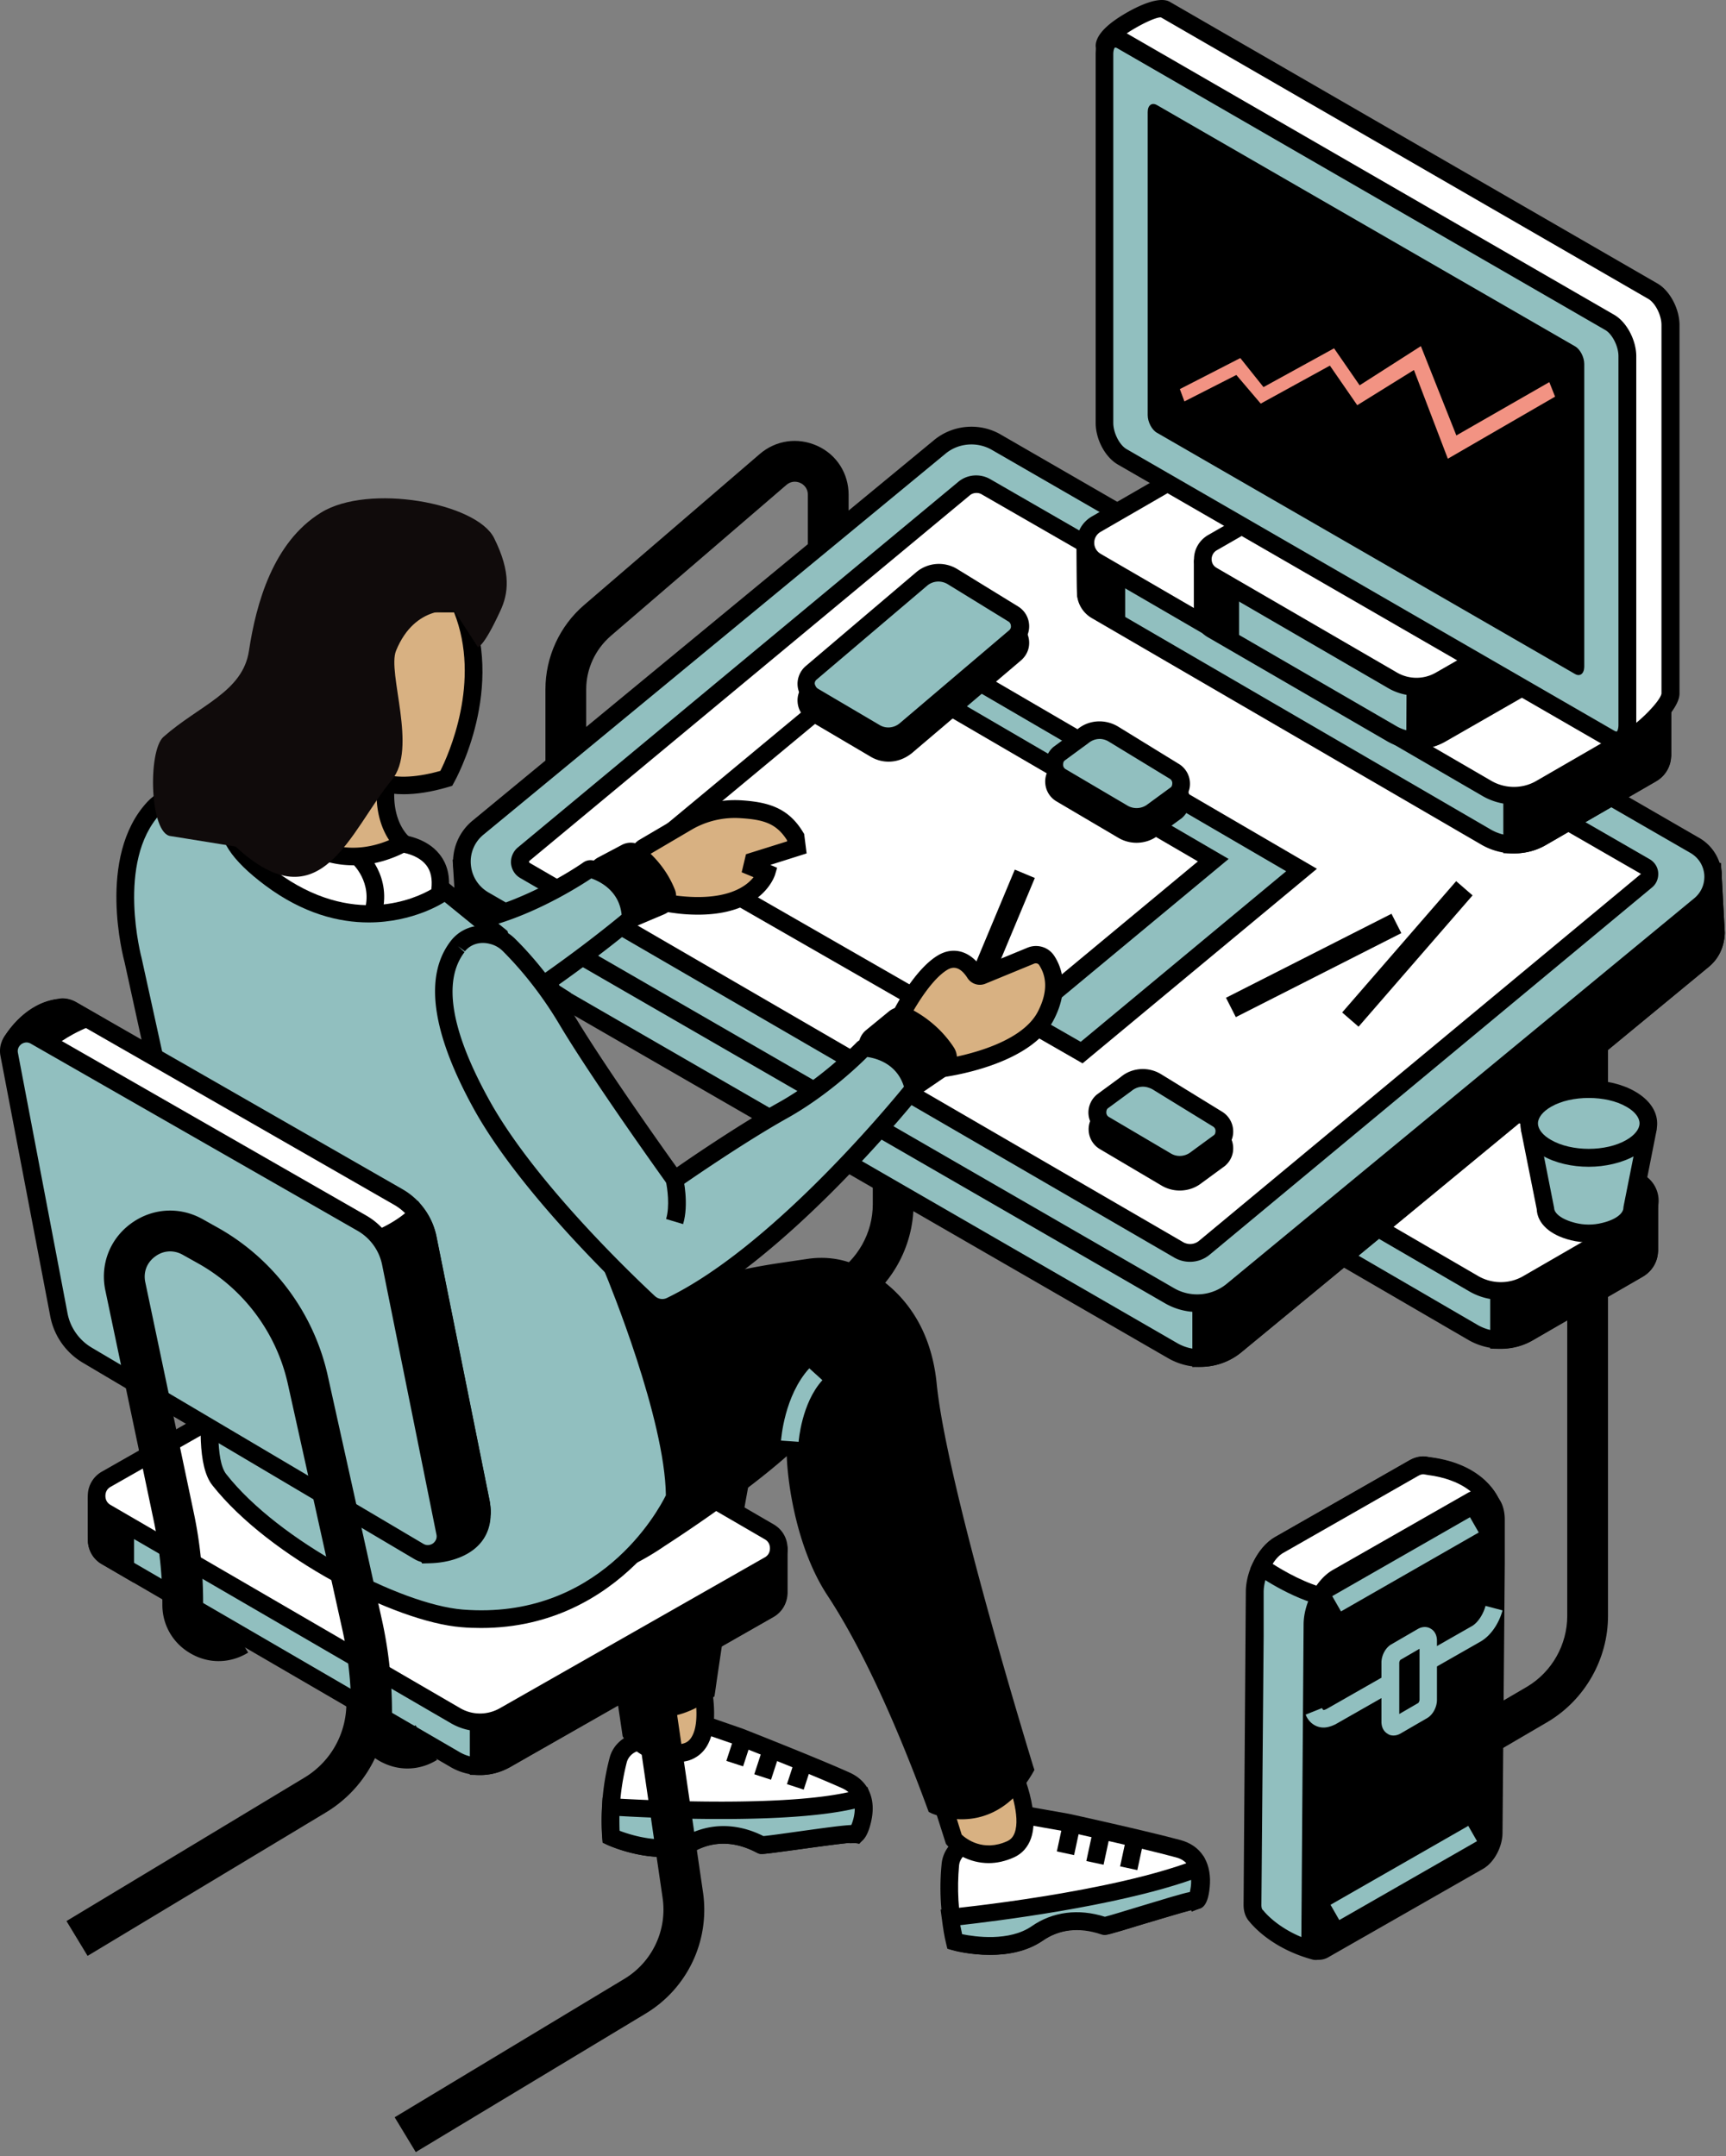 <svg width="414" height="517" fill="none" xmlns="http://www.w3.org/2000/svg"><rect width="100%" height="100%" fill="#808080" stroke="none"/><path d="M140.606 204.501h-9.778v-39.192c0-7.759 3.39-15.175 9.286-20.234l42.11-36.195c3.882-3.34 9.14-4.076 13.808-1.965 4.668 2.112 7.518 6.63 7.518 11.738v31.186h-9.779v-31.186c0-1.817-1.277-2.603-1.818-2.848-.54-.246-1.965-.688-3.341.491l-42.11 36.195c-3.734 3.242-5.896 7.907-5.896 12.818v39.192zM310.225 448.587l-4.914-8.447 61.028-35.705c5.896-3.536 9.581-10.018 9.581-16.943V231.611h9.779v155.881c0 10.313-5.504 20.037-14.348 25.342l-61.126 35.753z" fill="#000"/><path d="M129.501 358.172l-4.914-8.447 75.179-44.004c5.897-3.537 9.582-10.019 9.582-16.944V132.896h9.778v155.881c0 10.313-5.503 20.038-14.348 25.342l-75.277 44.053z" fill="#000"/><path d="M395.673 299.925v-11.836c0-.196-.147-.343-.344-.393l-29.531-8.201c-.049 0-.049-.049-.098-.049l-72.575-42.188a.369.369 0 0 0-.442 0l-25.354 14.636c-.098.049-.246.098-.344.049l-9.189-2.554c-.294-.098-.54.098-.54.393 0 2.357.049 11.099.049 11.345v.098a5.091 5.091 0 0 0 2.506 3.929l93.507 54.367a13.185 13.185 0 0 0 13.316 0l26.435-15.274a5.104 5.104 0 0 0 2.555-4.273l.049-.049z" fill="#91BFBF"/><path d="M360 323.401c-2.702 0-5.356-.688-7.763-2.063l-93.507-54.367c-2.015-1.178-3.292-3.192-3.538-5.5-.049-.295-.049-.442-.098-10.658v-.982c0-.835.344-1.571 1.032-2.063.638-.491 1.474-.638 2.26-.442l8.5 2.358 24.765-14.292a2.627 2.627 0 0 1 2.555 0l72.378 42.089 29.286 8.153c1.13.294 1.867 1.277 1.867 2.455V299.974l-.049.295c-.099 2.308-1.425 4.567-3.587 5.795l-26.436 15.274c-2.309 1.375-5.012 2.063-7.665 2.063zm-100.631-71.36c0 3.34.049 8.546.049 9.037a2.92 2.92 0 0 0 1.474 2.259l93.507 54.367a11.146 11.146 0 0 0 11.203 0l26.435-15.274c.884-.54 1.425-1.424 1.474-2.505h2.113-2.113v-10.51l-28.892-8.201-71.69-41.647-24.519 14.193c-.59.344-1.327.442-1.966.246l-7.075-1.965z" fill="#000"/><path d="M395.329 287.697l-29.531-8.202c-.049 0-.049 0-.098-.049l-6.093-3.536v45.428c2.407.049 4.864-.491 7.026-1.768l26.436-15.274a5.104 5.104 0 0 0 2.555-4.272v-.099-11.836c.049-.196-.099-.343-.295-.392z" fill="#000"/><path d="M360 323.45h-.491l-2.064-.049v-51.175l9.09 5.304 29.285 8.153c1.081.294 1.868 1.326 1.868 2.455V300.023c-.099 2.652-1.475 4.862-3.637 6.139l-26.435 15.274c-2.211 1.277-4.864 2.014-7.616 2.014zm1.72-43.906v39.486a10.815 10.815 0 0 0 3.881-1.375l26.436-15.274c.884-.54 1.425-1.424 1.474-2.505V289.317l-28.892-8.054-2.899-1.719z" fill="#000"/><path d="M353.514 307.832l-93.703-54.465c-3.44-1.964-3.44-6.924 0-8.889l26.681-15.421a12.834 12.834 0 0 1 12.874 0l93.752 54.514c3.44 1.965 3.44 6.925 0 8.889l-26.681 15.421c-3.98 2.309-8.894 2.26-12.923-.049z" fill="#fff"/><path d="M360 311.712c-2.604 0-5.208-.687-7.518-2.013l-93.752-54.515c-2.26-1.326-3.636-3.683-3.636-6.286 0-2.603 1.376-4.96 3.636-6.286l26.681-15.421c4.619-2.652 10.368-2.652 15.036 0l93.752 54.465c2.26 1.326 3.636 3.683 3.636 6.286 0 2.603-1.376 4.96-3.636 6.286l-26.681 15.422c-2.359 1.375-4.914 2.062-7.518 2.062zm-5.405-5.697c3.341 1.916 7.469 1.916 10.761 0l26.681-15.421a3.011 3.011 0 0 0 1.523-2.603c0-1.08-.54-2.063-1.523-2.603l-93.752-54.465c-3.292-1.915-7.42-1.915-10.761 0l-26.681 15.421a3.014 3.014 0 0 0-1.523 2.603c0 1.081.54 2.063 1.523 2.603l93.752 54.465z" fill="#000"/><path d="M410.709 209.019l-15.478-.049-162.691-93.853-113.063 93.165h-8.697l.737 12.131h.049c.197 3.389 1.966 6.679 5.258 8.594l164.509 94.934c4.766 2.75 10.761 2.259 14.986-1.228l112.13-92.429c2.063-1.719 3.046-4.076 3.095-6.482l-.786-14.685c.049-.049 0-.098-.049-.098z" fill="#91BFBF"/><path d="M287.917 327.772c-2.653 0-5.258-.688-7.616-2.014l-164.558-94.933a12.453 12.453 0 0 1-6.142-9.037l-.049-.049-.099-1.228-.884-14.39 10.171.05 113.604-93.657 163.476 94.344 16.953.098.147 2.063.786 14.635c-.098 3.389-1.474 6.238-3.882 8.202l-112.129 92.429c-2.801 2.308-6.289 3.487-9.778 3.487zM113.581 219.038l.098 1.228c.147 2.897 1.671 5.402 4.177 6.875l164.508 94.934c3.98 2.308 9.042 1.866 12.579-1.032l112.13-92.428c1.474-1.179 2.309-2.947 2.358-4.912l-.688-12.572-14.151-.049-.491-.295-161.364-93.116-112.523 92.723h-7.174l.541 8.644z" fill="#000"/><path d="M296.319 322.713l112.129-92.429c2.064-1.719 3.047-4.076 3.096-6.482l-.786-14.685a.105.105 0 0 0-.098-.098l-15.478-.049-8.108-4.666-82.893 55.448-16.068 33.003v32.905c2.948-.049 5.848-.983 8.206-2.947z" fill="#000"/><path d="M286 327.821v-35.557l16.559-33.986 84.515-56.429 8.746 5.058 16.953.05.147 2.111.786 14.636c-.098 3.388-1.474 6.237-3.882 8.201l-112.129 92.429c-2.653 2.161-6.044 3.389-9.532 3.438l-2.163.049zm4.226-34.575v30.106a10.724 10.724 0 0 0 4.766-2.259l112.13-92.429c1.474-1.179 2.309-2.947 2.358-4.911l-.688-12.573-14.151-.049-7.419-4.273-81.37 54.318-15.626 32.07zM121.295 206.858l-1.474 1.228h-8.697l.737 12.131h.049c.197 3.389 1.966 6.679 5.258 8.594l.295-.54 18.278 11.689-14.446-33.102z" fill="#000"/><path d="M134.562 241.679l-16.411-10.461-.246.491-1.867-1.081a12.451 12.451 0 0 1-6.142-9.036l-.05-.049-.098-1.228-.884-14.39 10.171.049.884-.736 2.703 3.241-2.064 1.719h-7.174l.639 9.871c.098 2.161.983 4.126 2.457 5.55l.246-.393 20.195 12.867-2.359 3.586z" fill="#000"/><path d="M280.595 310.73l-164.508-94.934c-6.388-3.683-7.125-12.621-1.425-17.287l110.753-91.299c3.833-3.192 9.287-3.634 13.611-1.13l167.506 96.653c5.307 3.045 5.897 10.411 1.179 14.291l-112.129 92.429c-4.226 3.536-10.22 4.027-14.987 1.277z" fill="#91BFBF"/><path d="M287.18 314.61c-2.654 0-5.258-.688-7.616-2.014l-164.558-94.982a12.688 12.688 0 0 1-6.29-9.921c-.344-4.125 1.376-8.201 4.57-10.854l110.753-91.299c4.521-3.732 10.958-4.272 16.019-1.326l167.506 96.702a10.825 10.825 0 0 1 5.405 8.496 10.871 10.871 0 0 1-3.931 9.282l-112.08 92.429c-2.801 2.308-6.29 3.487-9.778 3.487zm-54.149-208.038c-2.26 0-4.471.737-6.289 2.259L115.988 200.13a8.304 8.304 0 0 0-3.046 7.219c.246 2.8 1.769 5.206 4.177 6.631l164.508 94.933c3.98 2.308 9.041 1.866 12.579-1.032l112.179-92.477c1.72-1.424 2.555-3.487 2.407-5.648-.196-2.21-1.375-4.076-3.292-5.206l-167.555-96.652a9.846 9.846 0 0 0-4.914-1.326z" fill="#000"/><path d="M282.708 299.729l-156.843-91.054c-1.425-.835-1.572-2.75-.295-3.83l105.693-87.714c1.523-1.228 3.636-1.425 5.306-.442l158.121 91.102c1.229.688 1.376 2.407.295 3.34L288.9 299.188a5.423 5.423 0 0 1-6.192.541z" fill="#fff"/><path d="M285.411 302.577a7.43 7.43 0 0 1-3.784-1.031l-156.843-91.004c-1.278-.737-2.064-2.014-2.211-3.487a4.613 4.613 0 0 1 1.572-3.782l105.692-87.714c2.162-1.817 5.258-2.062 7.715-.638l158.121 91.102c1.179.688 1.965 1.867 2.064 3.242.098 1.375-.443 2.701-1.474 3.536l-106.037 88.008a7.386 7.386 0 0 1-4.815 1.768zm-51.2-184.366c-.59 0-1.18.197-1.622.59l-105.692 87.713.049.344 156.843 91.005a3.346 3.346 0 0 0 3.784-.295l106.036-88.009-158.121-91.004a2.385 2.385 0 0 0-1.277-.344z" fill="#000"/><path d="M398.818 181.124v-11.836c0-.197-.148-.344-.344-.393l-29.531-8.202c-.049 0-.049-.049-.099-.049l-72.525-42.187a.369.369 0 0 0-.442 0l-25.404 14.684c-.098.05-.245.099-.344.05l-9.188-2.554c-.295-.099-.541.098-.541.393 0 2.357.05 11.099.05 11.344v.099c.147 1.522.982 2.996 2.505 3.929l93.507 54.366a13.18 13.18 0 0 0 13.316 0l26.435-15.273a5.105 5.105 0 0 0 2.556-4.273l.049-.098z" fill="#91BFBF"/><path d="M363.145 204.648c-2.703 0-5.356-.687-7.764-2.063l-93.506-54.366c-2.015-1.179-3.293-3.193-3.538-5.501 0-.196-.049-.491-.098-11.64 0-.785.343-1.522.982-2.013.639-.491 1.474-.639 2.261-.442l8.5 2.357 24.765-14.291a2.627 2.627 0 0 1 2.555 0l72.378 42.089 29.334 8.152c1.081.295 1.868 1.326 1.868 2.456v11.885l-.05.295c-.098 2.308-1.424 4.567-3.586 5.795l-26.436 15.274c-2.309 1.326-5.012 2.013-7.665 2.013zm-100.632-71.409c0 3.34.05 8.546.05 9.037.049.54.343 1.621 1.474 2.259l93.506 54.367a11.141 11.141 0 0 0 11.203 0l26.436-15.274a3.019 3.019 0 0 0 1.474-2.504h2.113-2.113v-10.51l-28.892-8.104-71.74-41.696-24.519 14.193c-.589.344-1.326.442-1.965.246l-7.027-2.014z" fill="#000"/><path d="M398.474 168.944l-29.531-8.202c-.049 0-.049-.049-.098-.049l-6.093-3.536v45.428c2.408.049 4.864-.491 7.076-1.768l26.435-15.274a5.101 5.101 0 0 0 2.555-4.272v-.099-11.835c0-.197-.147-.344-.344-.393z" fill="#000"/><path d="M363.145 204.648h-.491l-2.064-.049v-51.175l9.09 5.304 29.285 8.153c1.081.295 1.868 1.326 1.868 2.456v11.885c-.099 2.652-1.475 4.862-3.637 6.139l-26.435 15.273c-2.211 1.326-4.864 2.014-7.616 2.014zm1.72-43.857v39.486a10.782 10.782 0 0 0 3.882-1.375l26.435-15.274c.884-.54 1.425-1.424 1.474-2.505v-10.559l-28.892-8.103-2.899-1.67zM267.82 137.169s.737-1.965 1.621-4.47l-8.5-2.357c-.295-.098-.541.098-.541.393 0 2.357.05 11.099.05 11.345v.098c.147 1.522.982 2.996 2.505 3.929l4.865 2.848v-11.786z" fill="#000"/><path d="M269.933 152.639l-8.058-4.666c-2.015-1.179-3.293-3.192-3.538-5.5 0-.197-.049-.492-.098-11.64 0-.786.343-1.522.982-2.014.639-.491 1.474-.638 2.261-.442l10.662 2.996-.786 2.161c-.688 1.866-1.228 3.438-1.474 4.126v14.979h.049zm-7.42-19.645c0 3.34.05 8.545.05 9.037.049.54.343 1.62 1.474 2.259l1.719.982.148-8.84s.344-.933.835-2.309l-4.226-1.129z" fill="#000"/><path d="M356.708 189.08l-93.752-54.465c-3.44-1.965-3.44-6.925 0-8.89l26.681-15.421a12.832 12.832 0 0 1 12.873 0l93.753 54.465c3.439 1.965 3.439 6.925 0 8.89l-26.681 15.421a12.834 12.834 0 0 1-12.874 0z" fill="#fff"/><path d="M363.145 192.91c-2.604 0-5.209-.687-7.518-2.013l-93.752-54.465c-2.261-1.326-3.636-3.684-3.636-6.287 0-2.602 1.375-4.96 3.636-6.286l26.681-15.421c4.619-2.652 10.367-2.652 15.035 0l93.753 54.465c2.26 1.326 3.636 3.683 3.636 6.286 0 2.603-1.376 4.961-3.636 6.287l-26.681 15.421c-2.359 1.375-4.914 2.013-7.518 2.013zm-5.405-5.647c3.341 1.915 7.469 1.915 10.761 0l26.681-15.422a3.013 3.013 0 0 0 1.523-2.602c0-1.081-.541-2.063-1.523-2.603l-93.753-54.515c-3.341-1.915-7.468-1.915-10.76 0l-26.682 15.422a3.013 3.013 0 0 0-1.523 2.602c0 1.081.541 2.063 1.523 2.652l93.753 54.466z" fill="#000"/><path d="M177.704 205.532l81.763 46.853 52.723-43.759-81.173-47.344-53.313 44.25z" fill="#91BFBF"/><path d="M259.663 254.988l-85.644-49.161 56.752-47.098 85.104 49.603-56.212 46.656zm-78.225-49.8l77.783 44.643 49.284-40.91-77.292-45.036-49.775 41.303z" fill="#000"/><path d="M156.526 203.175l81.763 46.901 52.723-43.807-81.173-47.344-53.313 44.25z" fill="#fff"/><path d="M238.486 252.63l-85.645-49.161 56.752-47.098 85.105 49.603-56.212 46.656zm-78.226-49.799l77.783 44.643 49.284-40.911-77.291-45.035-49.776 41.303z" fill="#000"/><path d="M195.098 170.908l14.839 8.742a6.303 6.303 0 0 0 7.322-.638l26.189-22.248c1.769-1.522 1.573-4.322-.442-5.55l-14.544-8.938a6.297 6.297 0 0 0-7.42.589l-26.435 22.445c-1.818 1.522-1.572 4.42.491 5.598z" fill="#91BFBF"/><path d="M213.131 182.646a8.375 8.375 0 0 1-4.275-1.179l-14.839-8.742a5.477 5.477 0 0 1-2.702-4.321c-.148-1.768.589-3.536 1.965-4.715l26.485-22.493a8.436 8.436 0 0 1 9.876-.737l14.545 8.938a5.55 5.55 0 0 1 2.653 4.322c.147 1.817-.59 3.487-1.966 4.666l-26.189 22.247c-1.671 1.326-3.587 2.014-5.553 2.014zm12.039-39.191c-.983 0-1.917.344-2.703.982l-26.484 22.493c-.492.393-.492.933-.443 1.13 0 .196.099.736.639 1.031l14.839 8.742a4.311 4.311 0 0 0 4.865-.393l26.19-22.248c.491-.392.491-.933.442-1.129 0-.197-.098-.737-.639-1.031l-14.544-8.939c-.639-.442-1.425-.638-2.162-.638z" fill="#000"/><path d="M195.098 166.93l14.839 8.742a6.303 6.303 0 0 0 7.322-.638l26.189-22.248c1.769-1.522 1.573-4.322-.442-5.55l-14.544-8.938a6.297 6.297 0 0 0-7.42.589l-26.435 22.445c-1.818 1.522-1.572 4.371.491 5.598z" fill="#91BFBF"/><path d="M213.131 178.668a8.375 8.375 0 0 1-4.275-1.179l-14.839-8.742c-1.523-.933-2.555-2.504-2.702-4.321-.148-1.768.589-3.537 1.965-4.715l26.485-22.493a8.436 8.436 0 0 1 9.876-.737l14.545 8.938a5.55 5.55 0 0 1 2.653 4.322c.147 1.817-.59 3.487-1.966 4.666l-26.189 22.247c-1.671 1.326-3.587 2.014-5.553 2.014zm-17.001-13.555l14.839 8.742c1.524.933 3.489.737 4.865-.442l26.19-22.248c.491-.393.491-.933.442-1.129 0-.197-.098-.737-.639-1.032l-14.544-8.938c-1.573-.933-3.538-.786-4.914.393l-26.485 22.493c-.491.393-.491.933-.442 1.13.098.196.197.687.688 1.031z" fill="#000"/><path d="M264.872 273.748l14.839 8.742a6.301 6.301 0 0 0 7.321-.638l5.356-3.929c1.769-1.523 1.573-4.322-.442-5.55l-14.544-8.938a6.297 6.297 0 0 0-7.42.589l-5.651 4.126c-1.719 1.522-1.474 4.371.541 5.598z" fill="#91BFBF"/><path d="M282.954 285.486a8.55 8.55 0 0 1-4.324-1.179l-14.79-8.742a5.477 5.477 0 0 1-2.702-4.321c-.148-1.768.589-3.536 1.965-4.715l5.7-4.224c2.653-2.259 6.633-2.603 9.778-.638l14.545 8.938a5.55 5.55 0 0 1 2.653 4.322c.147 1.817-.59 3.487-1.966 4.666l-5.503 4.027c-1.523 1.228-3.39 1.866-5.356 1.866zm-8.795-20.872c-.983 0-1.916.343-2.703.982l-5.749 4.223c-.344.295-.344.835-.344 1.032 0 .196.099.736.639 1.031l14.839 8.742a4.311 4.311 0 0 0 4.865-.393l5.503-4.027c.344-.295.344-.835.344-1.031 0-.197-.098-.737-.639-1.032l-14.593-8.889c-.639-.442-1.425-.638-2.162-.638z" fill="#000"/><path d="M264.872 269.721l14.839 8.742a6.3 6.3 0 0 0 7.321-.638l5.356-3.929c1.769-1.522 1.572-4.322-.442-5.55l-14.545-8.938a6.296 6.296 0 0 0-7.419.589l-5.651 4.126c-1.72 1.522-1.474 4.42.541 5.598z" fill="#91BFBF"/><path d="M282.954 281.459a8.559 8.559 0 0 1-4.324-1.178l-14.839-8.742a5.56 5.56 0 0 1-2.703-4.322c-.147-1.768.59-3.536 1.966-4.715l5.749-4.224c2.653-2.259 6.633-2.602 9.778-.638l14.544 8.938a5.55 5.55 0 0 1 2.654 4.322c.147 1.817-.59 3.487-1.966 4.666l-5.503 4.027c-1.523 1.228-3.39 1.866-5.356 1.866zm-8.795-20.872c-.983 0-1.917.343-2.703.982l-5.749 4.224c-.344.294-.344.834-.344 1.031 0 .196.099.737.639 1.031l14.839 8.742c1.524.933 3.489.737 4.865-.393l5.503-4.027c.344-.295.344-.835.344-1.031 0-.197-.098-.737-.639-1.032l-14.544-8.938c-.688-.344-1.474-.589-2.211-.589z" fill="#000"/><path d="M254.504 190.357l14.839 8.742a6.303 6.303 0 0 0 7.322-.639l5.355-3.929c1.769-1.522 1.573-4.322-.442-5.549l-14.544-8.939a6.296 6.296 0 0 0-7.42.59l-5.651 4.125c-1.719 1.522-1.474 4.371.541 5.599z" fill="#91BFBF"/><path d="M272.586 202.095a8.55 8.55 0 0 1-4.324-1.179l-14.839-8.742a5.479 5.479 0 0 1-2.702-4.322c-.148-1.768.589-3.536 1.965-4.715l5.749-4.223c2.654-2.259 6.634-2.554 9.778-.639l14.545 8.939a5.547 5.547 0 0 1 2.653 4.321c.147 1.818-.59 3.487-1.965 4.666l-5.504 4.027c-1.523 1.228-3.39 1.867-5.356 1.867zm-8.795-20.873c-.983 0-1.916.344-2.702.982l-5.749 4.224c-.344.294-.344.835-.344 1.031 0 .197.098.737.638 1.032l14.84 8.741c1.523.934 3.488.737 4.864-.392l5.503-4.028c.344-.294.344-.835.344-1.031 0-.196-.098-.737-.638-1.031l-14.545-8.939a4.52 4.52 0 0 0-2.211-.589z" fill="#000"/><path d="M254.504 186.33l14.839 8.742a6.303 6.303 0 0 0 7.322-.639l5.355-3.929c1.769-1.522 1.573-4.322-.442-5.55l-14.544-8.938a6.297 6.297 0 0 0-7.42.589l-5.651 4.126c-1.719 1.522-1.474 4.42.541 5.599z" fill="#91BFBF"/><path d="M272.586 198.067a8.55 8.55 0 0 1-4.324-1.179l-14.839-8.741a5.48 5.48 0 0 1-2.702-4.322c-.148-1.768.589-3.536 1.965-4.715l5.749-4.224c2.654-2.259 6.634-2.553 9.778-.638l14.545 8.938a5.55 5.55 0 0 1 2.653 4.322c.147 1.817-.59 3.487-1.965 4.666l-5.504 4.027c-1.523 1.228-3.39 1.866-5.356 1.866zm-8.795-20.872c-.983 0-1.916.343-2.702.982l-5.749 4.223c-.344.295-.344.835-.344 1.032 0 .196.098.737.638 1.031l14.84 8.742a4.31 4.31 0 0 0 4.864-.393l5.503-4.027c.344-.295.344-.835.344-1.031 0-.197-.098-.737-.638-1.032l-14.594-8.889c-.639-.393-1.425-.638-2.162-.638zM333.764 219.119l-39.696 20.143 2.357 4.642 39.697-20.143-2.358-4.642zM349.277 211.297l-27.345 31.489 3.933 3.412 27.346-31.489-3.934-3.412z" fill="#000"/><path d="M368.206 269.378c-.737 0-1.327.638-1.278 1.375l3.784 18.908c0 2.259 2.211 4.518 6.633 5.648 2.457.589 5.012.589 7.469 0 4.422-1.08 6.633-3.34 6.633-5.648l3.784-18.908c.098-.737-.492-1.375-1.278-1.375h-25.747z" fill="#91BFBF"/><path d="M381.079 297.912c-1.425 0-2.849-.148-4.225-.491-5.061-1.228-8.108-4.028-8.255-7.465l-3.735-18.712c-.147-1.13.197-2.112.836-2.799.639-.688 1.572-1.13 2.506-1.13h25.747c.934 0 1.867.393 2.506 1.13.639.687.934 1.669.885 2.602l-3.735 18.909c-.147 3.437-3.194 6.188-8.255 7.465-1.425.294-2.85.491-4.275.491zm-11.891-26.423l3.587 18.172c0 1.179 1.573 2.701 5.061 3.585 2.113.54 4.374.54 6.486 0 3.489-.835 5.062-2.406 5.062-3.585l.049-.393 3.537-17.779h-23.782z" fill="#000"/><path d="M391.153 263.582c5.601 3.242 5.601 8.448 0 11.64-5.602 3.241-14.643 3.241-20.195 0-5.602-3.241-5.602-8.447 0-11.64 5.601-3.241 14.642-3.241 20.195 0z" fill="#91BFBF"/><path d="M381.08 279.789c-4.03 0-8.01-.884-11.154-2.701-3.391-1.964-5.258-4.665-5.258-7.661 0-2.996 1.867-5.697 5.258-7.662 6.24-3.634 16.067-3.634 22.308 0 3.39 1.965 5.257 4.666 5.257 7.662 0 2.996-1.867 5.697-5.257 7.661-3.145 1.768-7.174 2.701-11.154 2.701zm0-16.501c-3.293 0-6.585.687-9.042 2.112-1.965 1.129-3.144 2.602-3.144 3.978 0 1.375 1.13 2.848 3.144 3.978 4.914 2.848 13.169 2.848 18.083 0 1.965-1.13 3.144-2.603 3.144-3.978 0-1.376-1.13-2.849-3.144-3.978-2.457-1.425-5.749-2.112-9.041-2.112z" fill="#000"/><path d="M148.271 422.116c-1.572 5.992-2.113 12.229-1.67 18.417 0 0 11.35 5.206 19.752 1.179 8.403-4.077 15.724.54 16.265.785.54.246 22.602-3.192 22.75-2.652.147.59 5.307-9.38-2.457-12.867s-25.404-10.412-25.404-10.412l-9.286-3.192-15.871 4.567c-1.966.541-3.538 2.112-4.079 4.175z" fill="#fff"/><path d="M158.934 445.297c-6.781 0-12.874-2.751-13.218-2.898l-1.13-.54-.098-1.228a57.776 57.776 0 0 1 1.719-19.055c.688-2.751 2.85-4.912 5.553-5.697l16.51-4.764 9.925 3.438c.246.098 17.886 7.023 25.6 10.51 4.374 1.964 6.29 6.089 5.258 11.246-.393 2.063-1.425 5.599-3.587 5.648l-1.671.049v-.098c-2.604.245-8.205 1.031-12.185 1.571-8.992 1.228-8.992 1.228-9.729.934l-.492-.246c-4.815-2.505-9.68-2.75-14.102-.589-2.653 1.277-5.552 1.719-8.353 1.719zm-10.27-6.287c2.948 1.13 10.859 3.585 16.805.737 5.503-2.652 11.793-2.456 17.689.54 1.228-.098 4.766-.589 7.862-1.031 7.076-.982 11.006-1.523 13.218-1.621.54-1.277 1.228-3.732.638-5.746-.393-1.375-1.326-2.357-2.8-3.045-7.617-3.438-25.158-10.313-25.306-10.362l-8.549-2.947-15.233 4.371c-1.277.393-2.309 1.424-2.653 2.701-1.376 5.402-1.966 10.903-1.671 16.403z" fill="#000"/><path d="M149.647 403.944l1.72 11.64s4.373 6.875 13.07 4.518 2.703-21.462 2.703-21.462l-17.493 5.304z" fill="#D8B182"/><path d="M160.949 422.705c-5.848 0-9.877-3.634-11.351-5.943l-.246-.393-2.063-13.898 21.227-6.434.638 2.014c.443 1.375 4.177 13.751.59 20.332a7.78 7.78 0 0 1-4.717 3.831 17.406 17.406 0 0 1-4.078.491zm-7.568-7.907c.885 1.179 4.423 4.96 10.516 3.29.933-.245 1.621-.835 2.113-1.768 1.965-3.536.737-10.804-.344-15.028l-13.66 4.125 1.375 9.381z" fill="#000"/><path d="M188.219 309.846l-40.636 15.175c-1.572 5.746-2.555 12.524-1.572 19.498 2.555 17.68 1.818 43.316.393 60.064 0 0 8.943 10.902 23.045 1.031 0 0 9.631-69.395 18.082-93.264.295-.884.442-1.669.688-2.504z" fill="#000"/><path d="M157.951 411.851c-8.157 0-13.119-5.844-13.168-5.942l-.541-.688.049-.835c1.425-16.452 2.162-41.941-.393-59.573-.884-6.286-.344-13.112 1.622-20.381l.294-1.031 45.599-17.042-1.376 4.862c-.147.589-.295 1.179-.54 1.817-8.255 23.377-17.886 92.134-17.984 92.822l-.148.933-.737.54c-4.766 3.34-9.041 4.518-12.677 4.518zm-9.385-8.054c1.916 1.866 8.746 7.17 18.918.54 1.179-8.496 9.63-67.283 17.443-91.053l-35.624 13.309c-1.621 6.286-2.015 12.18-1.228 17.582 2.555 17.68 1.867 42.924.491 59.622zM190.713 421.858l-1.951 5.976 4.017 1.31 1.951-5.975-4.017-1.311zM182.874 419.489l-1.952 5.976 4.017 1.311 1.952-5.976-4.017-1.311zM176.174 416.279l-1.951 5.976 4.017 1.31 1.951-5.975-4.017-1.311z" fill="#000"/><path d="M205.368 439.796c.098.393 2.751-4.567 1.425-8.692-15.921 4.714-53.608 2.602-60.192 2.21a57.947 57.947 0 0 0 0 7.17s11.35 5.206 19.752 1.179c8.403-4.077 15.724.54 16.265.785.54.197 22.602-3.241 22.75-2.652z" fill="#91BFBF"/><path d="M158.885 445.297c-6.781 0-12.874-2.75-13.218-2.898l-1.13-.54-.099-1.228a54.089 54.089 0 0 1 0-7.465l.099-2.112 2.113.148c7.223.442 44.026 2.455 59.455-2.112l1.965-.59.639 1.965c1.474 4.616-.835 9.724-1.769 10.755l-.835.934-1.376-.295c-1.72.049-8.599.982-13.218 1.621-8.943 1.227-8.992 1.227-9.729.933l-.491-.246c-4.816-2.505-9.68-2.75-14.102-.589-2.605 1.277-5.504 1.719-8.304 1.719zm-10.27-6.287c2.948 1.13 10.859 3.586 16.805.737 5.503-2.652 11.792-2.455 17.689.54 1.228-.098 4.717-.589 7.862-1.031 7.075-.982 11.006-1.522 13.217-1.621.393-.884.836-2.406.836-3.929-15.773 3.684-46.238 2.358-56.458 1.768 0 1.277 0 2.456.049 3.536z" fill="#000"/><path d="M99.724 516.067l-5.06-8.349 55.032-33.151a19.386 19.386 0 0 0 9.238-19.448l-7.911-54.22 9.679-1.424 7.911 54.22c1.72 11.688-3.734 23.18-13.856 29.221l-55.033 33.151zM21.008 469.017l-5.061-8.349 57.047-34.378c6.044-3.634 9.778-9.97 10.073-16.993l1.965-52.451 9.779.393-1.966 52.451c-.393 10.314-5.896 19.694-14.79 24.998l-57.047 34.329z" fill="#000"/><path d="M186.745 381.992v-10.609c0-.196-.099-.294-.295-.343l-26.436-7.367c-.049 0-.049 0-.098-.049l-64.958-37.767a.544.544 0 0 0-.393 0L32.16 361.365c-.098.049-.196.049-.294.049l-8.206-2.309c-.246-.049-.492.099-.492.393 0 2.112.05 9.921.05 10.166v.05c.147 1.375.884 2.701 2.21 3.487l83.778 48.719a11.81 11.81 0 0 0 11.94 0l63.337-36.049c1.474-.835 2.211-2.308 2.261-3.781v-.098z" fill="#91BFBF"/><path d="M115.153 425.652c-2.457 0-4.865-.638-7.076-1.915l-83.68-48.67c-1.866-1.081-3.045-2.947-3.291-5.108-.05-.442-.05-7.465-.05-10.461 0-.785.345-1.522.983-2.013a2.402 2.402 0 0 1 2.211-.393l7.518 2.112 61.765-35.164a2.534 2.534 0 0 1 2.506 0l64.762 37.668 26.189 7.318a2.476 2.476 0 0 1 1.818 2.406V382.09l-.049.294c-.098 2.161-1.326 4.224-3.341 5.354l-63.337 36.097a14.02 14.02 0 0 1-6.928 1.817zm-89.87-63.845c0 2.995.048 7.366.048 7.808.05.442.295 1.326 1.18 1.867l83.728 48.67a9.768 9.768 0 0 0 9.828 0l63.336-36.098c1.032-.589 1.18-1.62 1.229-2.062h2.113-2.113v-9.233l-25.797-7.318-64.074-37.227-62.256 35.459-1.179-.197-6.044-1.669z" fill="#000"/><path d="M30.049 360.922l-6.388-1.768c-.246-.049-.492.099-.492.393 0 2.112.05 9.921.05 10.166v.049c.147 1.376.884 2.702 2.21 3.487l4.57 2.652v-14.979h.05z" fill="#000"/><path d="M32.161 379.585l-7.763-4.518c-1.867-1.081-3.046-2.947-3.292-5.108-.05-.442-.05-7.465-.05-10.461 0-.786.345-1.522.983-2.013a2.378 2.378 0 0 1 2.211-.393l7.911 2.21v20.283zm-6.879-17.779c0 2.996.05 7.367.05 7.809.049.442.294 1.326 1.179 1.867l1.425.834v-9.724l-2.654-.786zM186.45 371.039l-26.436-7.366c-.049 0-.049 0-.098-.049l-45.156 33.003v26.864c2.162.049 4.373-.442 6.289-1.572l63.337-36.048c1.474-.835 2.211-2.308 2.26-3.781v-.099-10.608c.099-.147 0-.294-.196-.344z" fill="#000"/><path d="M115.202 425.652h-.442l-2.064-.049v-30.008l47.122-34.427 1.032.54 26.239 7.318a2.476 2.476 0 0 1 1.818 2.406V382.09c-.099 2.455-1.376 4.518-3.342 5.648l-63.336 36.097c-2.162 1.178-4.57 1.817-7.027 1.817zm1.72-27.945v23.525a10.498 10.498 0 0 0 3.145-1.13l63.336-36.097c1.032-.589 1.18-1.621 1.229-2.063v-9.233l-24.274-6.777-43.436 31.775z" fill="#000"/><path d="M109.404 411.458L25.479 362.69c-3.047-1.768-3.047-6.188 0-7.956l63.533-36.195a11.545 11.545 0 0 1 11.547 0l83.925 48.768c3.047 1.768 3.047 6.188 0 7.956l-63.582 36.245a11.34 11.34 0 0 1-11.498-.05z" fill="#fff"/><path d="M115.153 415.142c-2.359 0-4.717-.639-6.83-1.817l-83.925-48.768c-2.113-1.228-3.341-3.389-3.341-5.845a6.663 6.663 0 0 1 3.34-5.795l63.584-36.195a13.701 13.701 0 0 1 13.659.049l83.925 48.768c2.113 1.228 3.342 3.389 3.342 5.844a6.66 6.66 0 0 1-3.342 5.795l-63.582 36.196a14.03 14.03 0 0 1-6.83 1.768zM94.81 319.128c-1.621 0-3.243.442-4.717 1.277l-63.582 36.146c-1.13.639-1.229 1.719-1.229 2.161 0 .442.099 1.523 1.229 2.161l83.925 48.768c2.899 1.67 6.486 1.67 9.434 0l63.583-36.195c1.13-.639 1.228-1.719 1.228-2.161 0-.442-.098-1.523-1.228-2.161l-83.925-48.768a9.528 9.528 0 0 0-4.718-1.228z" fill="#000"/><path d="M154.118 203.421l10.614-6.238a23.106 23.106 0 0 1 13.119-3.094c5.946.393 9.926 1.523 12.972 6.68l.295 2.504-10.417 3.291-.344 1.424 3.39 1.424s-3.046 9.921-21.865 7.563c-17.247-2.259-7.764-13.554-7.764-13.554z" fill="#D8B182"/><path d="M167.434 219.333c-1.769 0-3.685-.098-5.749-.393-6.437-.786-10.367-2.996-11.743-6.483-1.966-4.96 2.407-10.264 2.604-10.461l.54-.442 10.614-6.237a24.733 24.733 0 0 1 14.299-3.389c6.436.442 11.154 1.867 14.642 7.662l.246.393.59 4.665-8.698 2.751 1.622.687-.541 1.817c-.196.442-3.144 9.43-18.426 9.43zm-11.891-14.292c-.884 1.179-2.457 3.929-1.67 5.943.737 1.866 3.685 3.241 8.304 3.781 11.891 1.474 16.755-2.111 18.573-4.42l-2.85-1.178 1.032-4.322 9.877-3.094-.05-.295c-2.555-4.027-5.65-4.911-11.055-5.255A20.545 20.545 0 0 0 165.813 199l-10.27 6.041z" fill="#000"/><path d="M144.34 207.497l5.749-3.045c.885-.491 1.916-.393 2.703.197 1.818 1.424 5.159 4.518 7.124 9.429.492 1.228-.196 2.652-1.425 3.143l-6.486 2.75a2.532 2.532 0 0 1-3.095-.884l-5.454-7.907c-.885-1.227-.442-2.946.884-3.683z" fill="#000"/><path d="M151.023 222.329a4.712 4.712 0 0 1-3.833-2.014l-5.454-7.907a4.766 4.766 0 0 1-.688-3.732c.295-1.277 1.179-2.358 2.31-2.996l5.749-3.045c1.621-.884 3.586-.688 5.011.393 1.966 1.571 5.651 4.96 7.764 10.313.884 2.259-.246 4.911-2.555 5.894l-6.486 2.75c-.59.196-1.229.344-1.818.344zm.295-16.109c-.099 0-.148.049-.246.049l-5.749 3.045a.298.298 0 0 0-.197.246c0 .098-.049.196.05.343l5.454 7.907c.098.148.344.246.491.148l6.486-2.75c.197-.099.344-.295.295-.443-1.769-4.42-4.815-7.268-6.437-8.545-.049.049-.098 0-.147 0z" fill="#000"/><path d="M78.252 201.603c1.425 3.929-2.064-4.96 0 0C84 215.453 90.88 230.53 90.88 230.53s16.51-7.317 28.646-11.246c10.761-3.487 19.753-9.43 21.62-10.707.246-.196.541-.196.836-.147 1.867.589 8.844 3.192 9.286 11.247 0 .343-.098.687-.393.933-4.275 3.536-41.962 34.476-69.97 40.124 0 0-16.166-13.407-24.126-38.504-8.01-25.047 18.082-30.105 21.473-20.627z" fill="#91BFBF"/><path d="M80.365 263.043l-.787-.639c-.688-.54-16.755-14.095-24.814-39.486-5.011-15.716 2.408-24.359 10.22-27.011 5.357-1.768 10.663-.786 13.513 2.161.64.392 1.032 1.178 1.425 2.062.099.197.197.442.295.688 4.472 10.804 9.68 22.444 11.695 26.913 4.717-2.063 17.247-7.318 26.926-10.461 10.565-3.438 19.409-9.282 21.08-10.461a2.987 2.987 0 0 1 2.653-.392c4.914 1.473 10.368 5.746 10.81 13.162.049 1.031-.344 2.013-1.13 2.652-4.275 3.536-42.405 34.82-70.904 40.615l-.982.197zM70.34 199.246c-1.278 0-2.654.197-4.03.688-6.338 2.112-11.596 8.938-7.566 21.707 6.731 21.118 19.507 33.887 22.75 36.834 26.632-5.942 61.863-34.378 67.611-39.142-.589-5.697-5.159-7.956-7.272-8.693-2.604 1.719-11.35 7.318-21.669 10.657-11.891 3.88-28.253 11.1-28.45 11.149l-1.916.835-.885-1.916c-.049-.147-6.535-14.291-12.087-27.65-.344-.54-.639-1.276-.885-1.964-.049-.049-.049-.147-.098-.246-.983-1.424-3.046-2.259-5.503-2.259z" fill="#000"/><path d="M227.97 447.163a56.638 56.638 0 0 0 1.278 18.417s12.038 3.389 19.704-1.965c7.665-5.304 15.625-1.915 16.215-1.817.589.148 21.816-6.728 22.013-6.188.245.54 3.734-10.068-4.472-12.327-8.205-2.21-26.73-6.286-26.73-6.286l-9.68-1.719-14.937 7.023c-1.916.982-3.194 2.799-3.391 4.862z" fill="#fff"/><path d="M237.601 468.772c-4.815 0-8.648-1.031-8.943-1.13l-1.228-.343-.295-1.228c-1.474-6.287-1.916-12.72-1.277-19.105.245-2.799 2.014-5.304 4.569-6.532l15.577-7.317 10.318 1.817c.295.049 18.77 4.125 26.927 6.335 4.619 1.277 7.174 5.01 6.977 10.314-.098 2.112-.54 5.746-2.604 6.139l-1.671.294-.049-.049c-2.506.639-7.96 2.309-11.792 3.438-8.648 2.652-8.698 2.603-9.435 2.456l-.491-.148c-5.159-1.719-9.975-1.178-14.004 1.621-3.882 2.701-8.55 3.438-12.579 3.438zm-6.633-4.96c3.046.638 11.301 1.817 16.706-1.916 5.012-3.487 11.252-4.272 17.542-2.259 1.179-.295 4.57-1.326 7.616-2.259 6.83-2.063 10.614-3.241 12.776-3.683.343-1.326.589-3.831-.295-5.747-.59-1.276-1.671-2.16-3.243-2.553-8.059-2.21-26.436-6.238-26.632-6.238l-8.894-1.571-14.348 6.728c-1.228.59-2.064 1.768-2.162 3.094-.491 5.501-.196 11.001.934 16.404z" fill="#000"/><path d="M225.219 429.827l3.587 11.246s5.454 6.09 13.611 2.358c8.157-3.733-.786-21.61-.786-21.61l-16.412 8.006z" fill="#D8B182"/><path d="M237.159 446.77c-4.717 0-8.353-2.456-9.975-4.273l-.294-.344-4.275-13.407 19.949-9.725.934 1.867c.638 1.326 6.289 12.916 3.783 19.988-.737 2.063-2.113 3.635-4.078 4.519-2.064.933-4.128 1.375-6.044 1.375zm-6.486-6.827c1.081 1.032 5.159 4.175 10.908 1.572.885-.393 1.474-1.081 1.818-2.063 1.376-3.831-1.031-10.805-2.702-14.783l-12.825 6.287 2.801 8.987z" fill="#000"/><path d="M53.094 338.723s25.06 32.856 47.122 40.027c13.316 4.321 38.081 3.83 57.981-9.823 0 0 19.704-12.572 31.251-23.328.54-.491 1.425-.098 1.375.639-.245 5.451 1.524 23.082 9.385 35.065 9.828 14.93 18.427 35.852 24.225 51.617 0 0 12.726 6.09 21.325-8.84 0 0-20.736-66.94-23.242-92.085-1.572-15.765-10.564-23.082-17.05-26.324-3.587-1.768-7.616-2.357-11.547-1.768l-6.339.933c-11.154 1.67-22.16 4.469-32.724 8.447l-51.053 18.958-50.709 6.482z" fill="#000"/><path d="M230.673 436.26c-4.078 0-7.026-1.375-7.125-1.375l-.786-.393-.295-.786c-8.156-22.149-16.264-39.388-24.027-51.175-6.978-10.608-9.435-25.538-9.729-33.346-11.646 10.264-28.647 21.118-29.384 21.609-19.114 13.113-44.567 14.979-59.75 10.019-22.406-7.269-47.122-39.388-48.154-40.763l-2.21-2.898 54.098-6.876 50.807-18.908c10.712-3.978 21.866-6.875 33.168-8.545l6.338-.933c4.521-.688 8.943 0 12.825 1.964 7.419 3.733 16.608 11.591 18.229 27.994 2.457 24.654 22.947 91.004 23.144 91.692l.295.884-.443.786c-5.257 8.987-11.989 11.05-17.001 11.05zm-4.57-4.96c2.555.884 10.958 2.799 17.346-7.515-2.605-8.398-20.687-67.823-23.045-91.593-1.425-14.488-9.435-21.413-15.872-24.654-3.095-1.572-6.682-2.112-10.318-1.523l-6.339.933a160.368 160.368 0 0 0-32.332 8.3l-51.495 19.105-46.974 5.942c6.633 8.104 26.386 30.744 43.781 36.392 11.497 3.733 35.967 4.273 56.113-9.528.246-.147 19.753-12.621 31.005-23.131a2.94 2.94 0 0 1 3.244-.54c1.081.491 1.768 1.62 1.67 2.799-.246 5.009 1.474 22.297 9.041 33.789 7.911 11.983 16.019 29.172 24.175 51.224z" fill="#000"/><path d="M191.56 345.747l-4.225-.295c.049-.442.786-10.755 6.781-17.336l3.144 2.848c-5.012 5.501-5.7 14.685-5.7 14.783z" fill="#91BFBF"/><path d="M269.983 441.457l-1.313 6.097 4.131.889 1.313-6.097-4.131-.889zM261.882 440.173l-1.312 6.098 4.131.888 1.312-6.098-4.131-.888zM254.811 437.867l-1.312 6.097 4.131.888 1.312-6.097-4.131-.888z" fill="#000"/><path d="M286.885 455.659c.147.344 1.671-3.978.491-7.711-20.833 8.055-58.816 11.787-59.455 11.836.246 1.965.541 3.88 1.032 5.795 0 0 12.039 3.389 19.704-1.964 7.665-5.304 15.625-1.915 16.215-1.817.59.147 21.767-6.679 22.013-6.139z" fill="#91BFBF"/><path d="M237.355 468.772c-4.815 0-8.648-1.031-8.942-1.13l-1.18-.343-.295-1.228c-.442-1.768-.737-3.684-1.031-5.992l-.295-2.161 2.162-.196c1.572-.148 38.621-3.88 58.865-11.689l2.113-.835.688 2.161c1.032 3.192.541 9.479-1.72 10.314l-1.867.736-.147-.343c-2.506.638-7.96 2.308-11.793 3.437-8.648 2.652-8.697 2.603-9.434 2.456l-.492-.147c-5.159-1.719-9.974-1.179-14.004 1.62-3.93 2.603-8.598 3.34-12.628 3.34zm-6.584-4.96c3.096.638 11.302 1.817 16.707-1.916 5.011-3.487 11.252-4.272 17.541-2.259 1.18-.295 4.57-1.326 7.616-2.259 6.83-2.063 10.614-3.241 12.776-3.683.147-.737.344-1.768.295-2.898-18.377 6.434-47.171 9.921-55.377 10.854.147.786.295 1.522.442 2.161z" fill="#000"/><path d="M146.846 303.854s14.987 35.508 14.987 55.202c0 0-14.643 31.923-51.004 29.025-15.871-1.277-45.353-16.944-58.227-33.249-5.16-6.532-.049-30.4-1.769-38.553l-18.868-85.896s-6.683-24.163 4.963-36.638a10.51 10.51 0 0 1 5.994-3.143c5.504-.835 22.603 3.585 21.768 3.389-12.923-3.34 37.294 15.814 37.294 15.814l17.984 14.635 17.149 65.663 9.729 13.751z" fill="#91BFBF"/><path d="M115.399 390.389c-1.524 0-3.145-.049-4.767-.196-15.87-1.277-46.04-16.747-59.7-34.035-3.636-4.616-2.949-15.175-2.31-25.341.393-5.746.737-11.198.099-14.046L29.9 230.825c-.245-.933-6.83-25.342 5.454-38.553 1.868-2.014 4.472-3.34 7.224-3.782 2.604-.393 15.527 1.376 21.226 3.144.443.098.934.196 1.327.294l-.049.148c.737.294 1.18.589 1.376.834l.393.688c7.026 3.094 24.42 9.872 35.771 14.242l.59.344 18.524 15.078 17.345 65.908 9.729 13.849c.639 1.474 15.184 36.147 15.184 56.037v.442l-.197.442c-.196.295-14.446 30.449-48.399 30.449zM44.593 192.616c-.54 0-.983.049-1.376.098-1.818.295-3.538 1.13-4.766 2.456-10.663 11.492-4.52 34.427-4.471 34.623l18.917 86.044c.737 3.438.393 8.89-.049 15.225-.54 8.497-1.228 19.105 1.425 22.444 12.628 16.06 41.766 31.235 56.703 32.463 32.627 2.603 46.877-23.623 48.744-27.404-.246-18.368-13.513-50.782-14.741-53.729l-9.926-14.242-16.952-64.975-17.198-13.997c-27.762-10.608-36.803-14.291-39.505-16.305-4.62-1.031-12.628-2.701-16.805-2.701zM243.41 208.53L233.179 233l4.806 2.007 10.231-24.47-4.806-2.007z" fill="#000"/><path d="M215.981 243.692s4.668-9.528 9.975-12.769c3.98-2.406 6.732.786 7.862 2.554.393.589 1.081.786 1.769.54l11.694-4.813c1.376-.54 2.949-.098 3.735 1.13 1.572 2.357 3.194 6.875-.246 13.407-5.307 10.117-24.961 12.524-24.961 12.524l-9.828-12.573z" fill="#D8B182"/><path d="M224.875 258.475l-11.4-14.488.59-1.179c.197-.393 5.012-10.117 10.81-13.653 3.685-2.259 7.665-1.178 10.417 2.701l11.203-4.616c2.309-.933 4.963-.148 6.339 1.915 1.67 2.505 3.881 7.907-.148 15.52-5.749 10.951-25.747 13.505-26.583 13.653l-1.228.147zm-6.388-15.028l8.206 10.461c4.128-.688 18.131-3.536 22.21-11.247 2.85-5.451 1.769-9.086.344-11.247-.246-.393-.737-.491-1.18-.343l-11.694 4.813a3.525 3.525 0 0 1-4.324-1.376c-2.26-3.536-4.226-2.308-4.963-1.866-3.439 2.161-6.928 7.76-8.599 10.805z" fill="#000"/><path d="M209.102 248.702l5.455-4.47a2.694 2.694 0 0 1 2.948-.343c2.26 1.129 6.486 3.732 9.581 8.545.787 1.228.344 2.849-.835 3.683l-6.338 4.322c-1.082.737-2.556.639-3.489-.294l-7.518-7.318c-1.179-1.179-1.081-3.094.196-4.125z" fill="#000"/><path d="M218.34 262.993c-1.228 0-2.457-.442-3.39-1.375l-7.518-7.318a4.958 4.958 0 0 1-1.474-3.683 4.876 4.876 0 0 1 1.769-3.585l5.454-4.469c1.474-1.228 3.538-1.474 5.208-.639 2.457 1.228 7.027 4.077 10.417 9.282 1.376 2.161.737 5.059-1.425 6.581l-6.338 4.322c-.787.639-1.72.884-2.703.884zm-7.911-12.671a.6.6 0 0 0-.246.492c0 .098 0 .294.197.491l7.518 7.317c.196.197.54.246.786.049l6.339-4.321c.245-.197.393-.541.245-.786-2.85-4.371-6.682-6.778-8.746-7.809-.246-.098-.491 0-.639.098l-5.454 4.469z" fill="#000"/><path d="M109.847 226.896c2.014-2.554 5.257-3.29 8.255-2.505a9.242 9.242 0 0 1 3.98 2.259c3.243 3.193 8.648 9.234 13.856 17.926 8.059 13.457 25.895 38.357 25.895 38.357s14.79-10.363 25.895-16.6c9.877-5.501 17.542-13.064 19.114-14.734.197-.196.492-.294.786-.294 1.917.196 9.336 1.424 11.351 9.282.098.294 0 .638-.197.884-3.341 4.125-32.233 39.289-57.981 51.666-1.719.834-3.832.442-5.208-.835-7.272-6.778-29.629-28.436-40.145-47.59-12.677-23.033-9.336-32.954-5.699-37.718l.098-.098z" fill="#91BFBF"/><path d="M158.836 315.788c-1.671 0-3.391-.638-4.668-1.866-6.781-6.335-29.826-28.583-40.587-48.129-10.024-18.221-11.891-31.678-5.552-40.027l.147-.196c2.457-3.094 6.437-4.322 10.466-3.241a10.923 10.923 0 0 1 4.914 2.799c3.636 3.585 9.041 9.724 14.151 18.319 6.683 11.197 20.441 30.695 24.617 36.49 4.226-2.947 15.478-10.559 24.372-15.52 9.68-5.402 17.247-12.916 18.672-14.34a2.897 2.897 0 0 1 2.457-.933c5.159.491 11.35 3.634 13.217 10.902.246.983 0 2.014-.589 2.751-3.243 4.027-32.529 39.633-58.669 52.255-.983.491-1.966.736-2.948.736zm-48.989-88.892l1.572 1.424c-5.258 6.876-3.292 18.81 5.896 35.41 10.466 19.006 33.069 40.812 39.752 47.049.786.737 1.916.933 2.85.491 24.568-11.836 52.33-45.085 56.9-50.683-1.671-5.501-6.634-6.827-8.796-7.122-2.211 2.211-9.729 9.381-19.212 14.685-10.908 6.09-25.6 16.354-25.748 16.452l-1.719 1.179-1.229-1.719c-.196-.245-18.033-25.096-25.993-38.504-4.914-8.25-10.073-14.046-13.513-17.483a6.489 6.489 0 0 0-3.046-1.719c-2.359-.639-4.668.049-6.044 1.768l-1.67-1.228zm1.621 1.326l-1.671-1.326 1.671 1.326z" fill="#000"/><path d="M163.848 293.541l-4.079-1.228c.934-3.045.295-7.514-.049-8.988l4.128-.884c.098.246 1.425 6.434 0 11.1z" fill="#000"/><path d="M115.448 360.382l-12.776-63.501a14.652 14.652 0 0 0-7.075-9.823l-78.275-44.839c-.982-.54-2.112-.786-3.046-.589-6.78.785-10.76 6.924-11.449 8.103-.049.098 0 .246.098.344l9.042 5.402.737-.344 10.27 53.925a14.503 14.503 0 0 0 6.78 9.675h.049l59.16 22.985c.05 0 .099.049.099.098l5.749 7.219s.049.05.049.099l7.665 23.377c.049.098.098.147.246.147 1.474 0 12.235-.344 12.824-8.987l.049-.688c.099-.54-.049-2.063-.196-2.603z" fill="#fff"/><path d="M101.198 374.772l-.688-1.621-7.567-23.033-5.208-6.532-59.111-23.083c-3.98-2.357-6.83-6.384-7.715-11.05l-10.023-52.157-9.042-5.402a2.39 2.39 0 0 1-.835-3.241c.835-1.376 5.307-8.251 13.021-9.135 1.229-.295 2.9 0 4.324.835l78.226 44.839a16.887 16.887 0 0 1 8.107 11.246l12.776 63.502c.049.344.393 2.358.196 3.389l-.049.442c-.59 8.005-8.402 10.903-14.938 10.952l-1.474.049zM14.276 252.14l10.81 56.576c.639 3.438 2.752 6.483 5.798 8.251l59.406 23.034.442.491 6.142 7.956 7.223 22.051c2.998-.245 8.992-1.424 9.385-6.974l.05-.687c.049-.442-.05-1.523-.148-2.014l-12.775-63.502c-.688-3.536-2.9-6.581-6.044-8.398l-78.274-44.888c-.64-.344-1.229-.393-1.524-.344-4.422.541-7.468 3.585-9.04 5.599l6.387 3.831 2.162-.982z" fill="#000"/><path d="M115.645 363.82l.049-.687c.098-.492-.099-2.014-.197-2.603l-12.775-63.502a14.651 14.651 0 0 0-2.604-5.844c-3.686 3.732-9.14 5.844-9.14 5.844s-11.252 6.581-12.235 6.974c-.983.393-18.72 18.319-19.458 20.283-.147.393.148 2.799.737 6.385l28.99 11.246c.05 0 .099.049.099.098l5.749 7.22s.049.049.049.098l7.665 23.377c.049.099.099.197.246.148 1.425-.049 12.186-.393 12.825-9.037z" fill="#000"/><path d="M101.248 374.919l-.688-1.621-7.567-23.082-5.209-6.532-29.678-11.541-.197-1.179c-.983-6.09-.884-6.728-.639-7.416.934-2.456 19.164-20.873 20.638-21.511.737-.344 6.731-3.782 11.94-6.827l.295-.147c.049 0 5.06-2.013 8.353-5.353l1.72-1.768 1.474 1.964c1.523 2.014 2.506 4.273 2.997 6.68l12.776 63.501c0 .049.393 2.259.196 3.389v.442c-.589 8.054-8.402 10.903-14.937 10.952l-1.474.049zm-39.359-45.821l28.401 11.05.442.54 6.093 7.858 7.272 22.051c2.949-.245 8.992-1.424 9.386-6.974l.049-.687c.049-.442-.049-1.523-.148-2.014l-12.775-63.502a10.85 10.85 0 0 0-1.032-2.995c-3.243 2.603-6.88 4.125-7.715 4.469-3.292 1.915-10.465 6.09-12.136 6.925-2.113 1.62-16.412 16.207-18.377 19.055.049.491.147 1.621.54 4.224zM20.762 244.184l-3.44-1.965c-.982-.54-2.112-.786-3.046-.589-6.78.785-10.76 6.924-11.449 8.103-.049.098 0 .246.098.344l4.914 2.947c1.966-1.326 2.26-2.259 2.26-2.259s3.39-3.635 10.663-6.581z" fill="#000"/><path d="M7.937 255.528l-6.78-4.027-.64-1.817.492-.982c.836-1.375 5.307-8.251 13.021-9.135 1.229-.295 2.9 0 4.324.835l7.174 4.125-4.029 1.621c-5.749 2.308-8.894 5.107-9.729 5.893-.393.639-1.18 1.621-2.8 2.751l-1.033.736zm-2.21-6.237l1.965 1.179c.344-.344.442-.541.442-.541l.147-.491.246-.147c.147-.147 2.555-2.75 7.616-5.353-.59-.295-1.08-.344-1.376-.246-4.422.54-7.468 3.635-9.04 5.599z" fill="#000"/><path d="M106.8 367.601L93.779 302.97c-.835-4.076-3.341-7.563-6.978-9.626L8.478 248.456c-3.145-1.817-6.928.933-6.24 4.469l11.89 62.421c.787 4.077 3.244 7.613 6.83 9.675l79.553 47.05c3.144 1.866 6.977-.884 6.289-4.47z" fill="#91BFBF"/><path d="M102.672 374.772c-1.13 0-2.211-.295-3.242-.884l-79.552-47.099a16.537 16.537 0 0 1-7.813-11.099L.125 253.269c-.492-2.456.491-4.911 2.555-6.335 2.064-1.474 4.668-1.572 6.83-.344l78.323 44.888a16.428 16.428 0 0 1 7.96 11.05l13.022 64.631c.491 2.505-.492 4.961-2.556 6.434-1.031.786-2.309 1.179-3.587 1.179zM6.365 249.978c-.59 0-1.081.295-1.228.393-.246.197-1.081.884-.836 2.112l11.891 62.421c.64 3.438 2.801 6.483 5.798 8.251l79.552 47.049c1.081.639 2.015.099 2.31-.098.245-.196 1.081-.884.835-2.112l-13.021-64.631a12.208 12.208 0 0 0-5.946-8.251L7.397 250.273a2.07 2.07 0 0 0-1.032-.295z" fill="#000"/><path d="M97.71 424.08c-2.26 0-4.472-.589-6.535-1.719-4.325-2.406-6.929-6.826-6.929-11.737 0-6.876-.737-13.752-2.26-20.431l-12.923-58.247c-2.702-12.278-10.564-22.837-21.522-28.976l-3.685-2.062c-2.162-1.228-4.668-1.081-6.633.393-2.015 1.473-2.9 3.781-2.359 6.237l11.646 55.349a104.068 104.068 0 0 1 2.21 21.363v.59c0 1.964 1.327 2.897 1.917 3.241.59.295 2.064.933 3.734-.098l5.16 8.3c-4.226 2.603-9.336 2.75-13.66.295-4.324-2.407-6.928-6.827-6.928-11.738v-.59c0-6.482-.688-12.965-2.015-19.35l-11.645-55.398c-1.327-6.188 1.031-12.376 6.142-16.108 5.11-3.733 11.694-4.126 17.197-1.032l3.686 2.063c13.365 7.514 22.946 20.43 26.288 35.36l12.922 58.247a102.26 102.26 0 0 1 2.506 22.542c0 1.965 1.327 2.898 1.917 3.242.59.295 2.063.933 3.734-.098l5.159 8.3c-2.211 1.375-4.668 2.062-7.124 2.062z" fill="#000"/><path d="M66.655 189.718l28.205 12.376s12.873.393 10.515 12.475c0 0-18.279 12.622-40.489-3.929-22.946-17.14 1.77-20.922 1.77-20.922z" fill="#fff"/><path d="M88.423 221.199c-7.076 0-15.674-2.063-24.814-8.889-8.157-6.09-11.596-11.345-10.417-16.06 1.67-6.679 11.94-8.447 13.12-8.594l.59-.099 28.4 12.475c1.572.147 6.977.835 10.122 4.813 2.113 2.652 2.752 6.041 1.966 10.166l-.148.835-.688.491c-.098.049-7.321 4.862-18.131 4.862zm-22.062-29.271c-2.605.541-8.304 2.259-9.041 5.354-.394 1.571.245 5.205 8.844 11.639 18.475 13.751 33.757 6.385 37.295 4.322.295-2.407-.099-4.371-1.229-5.795-2.407-3.045-7.37-3.242-7.42-3.242l-.785-.196-27.664-12.082z" fill="#000"/><path d="M68.326 172.775s2.113 16.747-1.67 22.984c6.387 9.135 17.492 11.983 27.712 7.514.639-.295 1.327-.589 1.966-.933.147-.098.196-.246.098-.344-1.18-1.129-6.633-7.317-2.506-20.479l-12.923-13.604-12.677 4.862z" fill="#D8B182"/><path d="M84.787 207.497c-7.764 0-15.085-3.684-19.851-10.461l-.787-1.13.737-1.178c2.801-4.617 1.966-17.189 1.376-21.659l-.196-1.62 15.527-5.992 14.79 15.519-.393 1.179c-3.784 11.983.983 17.386 1.965 18.319l.787.737-.099 1.227a2.436 2.436 0 0 1-1.228 1.768c-.688.393-1.425.737-2.113 1.032-3.538 1.522-7.076 2.259-10.515 2.259zM69.16 195.563c5.798 7.416 15.134 9.724 24.175 5.893-2.014-3.045-4.57-9.331-1.769-19.399l-11.104-11.689-9.828 3.782c.443 4.322 1.18 15.323-1.474 21.413z" fill="#000"/><path d="M85.966 184.267s4.816 7.268 21.08 2.308c0 0 12.235-21.757 3.243-41.892h-19.36l-22.603 9.576 7.37 23.083 10.27 6.925z" fill="#D8B182"/><path d="M96.825 190.455c-7.763 0-11.301-3.389-12.284-4.568l-10.613-7.121-8.157-25.636 24.765-10.51h21.128l.541 1.277c9.336 20.872-2.801 42.874-3.341 43.808l-.393.736-.836.246c-4.275 1.277-7.862 1.768-10.81 1.768zm-9.09-7.367c.246.344 4.373 5.599 17.886 1.768 1.916-3.782 9.876-21.462 3.292-38.013H91.42l-20.44 8.644 6.535 20.529 10.22 7.072zM91.42 219.775l-4.029-1.228c2.162-6.974-2.899-11.492-2.948-11.541l2.8-3.193c.246.197 7.125 6.336 4.177 15.962zM58.352 203.568l-3.145-2.849c.196-.245 5.012-5.451 11.94-6.335l.54 4.175c-5.405.736-9.286 4.96-9.335 5.009z" fill="#000"/><path d="M357.691 360.676s-3.145-7.514-15.429-9.036c-.934-.246-2.015-.098-3.194.589l-32.184 18.368c-3.243 1.866-5.897 6.925-5.897 11.296v10.608l-.54 64.435c0 1.178.344 2.062.884 2.603 0 0 4.177 5.697 13.906 8.398 4.913 1.375 16.657-50.684 26.583-66.35l-.492.491c1.966-1.13 3.587-4.224 3.587-6.876v-17.778l9.238-12.033 3.538-4.715z" fill="#91BFBF"/><path d="M315.581 469.999a3.35 3.35 0 0 1-.934-.147c-9.582-2.652-14.2-8.104-14.987-9.086-.638-.688-1.375-1.964-1.375-3.978l.54-75.043c0-5.108 3.047-10.854 6.978-13.113l32.184-18.368c1.916-1.129 3.538-1.08 4.619-.835 13.316 1.719 16.903 9.97 17.05 10.314l.491 1.129-13.07 17.091v17.042c0 3.094-1.621 6.385-3.832 8.153-4.619 7.71-9.68 23.475-14.201 37.374-7.42 22.886-9.925 29.467-13.463 29.467zm25.796-116.395c-.344 0-.786.147-1.277.393l-32.185 18.368c-2.604 1.522-4.815 5.844-4.815 9.429v10.608l-.54 64.435c0 .688.196 1.031.245 1.081l.246.245c.049.049 3.734 4.911 12.137 7.416 2.162-2.554 6.387-15.618 9.827-26.275 3.587-11.148 7.567-23.426 11.449-32.119l-6.879 3.978 10.711-11.197.099.049c1.179-.737 2.456-2.996 2.456-5.01V376.49l12.334-16.109c-1.229-1.768-4.57-5.402-12.137-6.63l-.147.148-1.229-.344c-.098.049-.196.049-.295.049z" fill="#000"/><path d="M317.988 383.022c7.272 1.523 27.762-4.174 27.762-4.174l-.786-.982v-.639l9.238-12.032 3.538-4.666s-2.605-7.465-14.938-8.987l-.491-.05c-.934-.294-2.015-.098-3.194.59l-32.184 18.368c-1.769 1.031-3.342 2.995-4.423 5.255.049.098 8.255 5.795 15.478 7.317z" fill="#fff"/><path d="M321.035 385.38c-1.327 0-2.506-.098-3.489-.295-7.763-1.62-16.362-7.612-16.657-7.956l-.983-1.031.639-1.326c1.327-2.799 3.194-5.01 5.258-6.188l32.184-18.368c1.965-1.13 3.587-1.081 4.668-.835l.344.049c13.463 1.67 16.559 10.019 16.657 10.363l.393 1.08-12.628 16.649 2.113 2.505-3.194.884c-1.867.491-16.559 4.469-25.305 4.469zm-15.773-10.363c2.604 1.67 8.206 4.912 13.169 5.943 4.913 1.031 17.64-1.768 24.421-3.487v-.933l12.382-16.158c-1.13-1.817-4.422-5.599-12.726-6.679l-.836-.147c-.393-.099-.933 0-1.572.392l-32.185 18.368c-.933.491-1.867 1.425-2.653 2.701z" fill="#000"/><path d="M352.826 360.038l-32.184 18.368c-3.243 1.866-5.897 6.925-5.897 11.296v10.608l-.54 64.435c0 2.652 1.621 3.88 3.587 2.701l36.803-21.02c1.965-1.129 3.587-4.224 3.587-6.876l.54-64.434v-10.609c0-4.321-2.653-6.335-5.896-4.469z" fill="#000"/><path d="M316.416 469.951a3.945 3.945 0 0 1-1.965-.54c-1.475-.835-2.31-2.554-2.31-4.764l.541-75.043c0-5.108 3.046-10.854 6.977-13.113l32.184-18.368c2.113-1.228 4.226-1.326 5.995-.295 1.965 1.13 3.096 3.536 3.096 6.581v10.608l-.541 64.435c0 3.438-2.014 7.171-4.668 8.693l-36.803 21.02c-.835.54-1.72.786-2.506.786zm38.769-108.488c-.492 0-1.032.294-1.278.442l-32.184 18.367c-2.605 1.523-4.816 5.845-4.816 9.43v10.608l-.54 64.435c0 .54.098.884.196 1.031.05-.049.148-.049.246-.147l36.803-21.02c1.18-.688 2.555-2.996 2.555-5.058l.541-75.043c0-1.768-.541-2.653-.983-2.947-.246-.049-.393-.098-.54-.098z" fill="#000"/><path d="M317.497 414.257a4.2 4.2 0 0 1-1.474-.245c-1.278-.442-2.31-1.474-2.85-2.849l3.931-1.571c.098.245.245.393.295.442.098.049.344 0 .835-.246l34.887-19.89c1.326-.786 2.653-2.75 3.194-4.813l4.078 1.08c-.884 3.242-2.85 6.041-5.159 7.416l-34.887 19.891c-1.081.54-2.064.785-2.85.785z" fill="#91BFBF"/><path d="M341.23 410.182l-6.437 3.732c-.737.442-1.327-.049-1.327-.982v-14.194c0-.982.59-2.111 1.327-2.504l6.437-3.733c.737-.442 1.327.049 1.327.982v14.194c0 .933-.59 2.062-1.327 2.505z" fill="#000"/><path d="M334.253 416.173c-.492 0-.983-.098-1.376-.393-.983-.54-1.523-1.62-1.523-2.897v-14.194c0-1.719.982-3.585 2.358-4.371l6.437-3.732c.983-.54 2.113-.59 2.997-.049.983.54 1.524 1.62 1.524 2.897v14.194c0 1.719-.983 3.585-2.359 4.371l-6.437 3.732c-.54.295-1.081.442-1.621.442zm6.191-20.774l-4.57 2.652c-.049.049-.246.442-.246.687v12.278l4.57-2.652c.098-.098.295-.491.295-.736v-12.229h-.049zM352.59 363.826l-33.039 18.924 2.101 3.664 33.039-18.924-2.101-3.664zM352.181 437.84l-33.039 18.924 2.101 3.664 33.039-18.924-2.101-3.664zM391.644 147.04v-12.916c0-.197-.098-.295-.295-.344l-46.434 4.174c-.049 0-.049 0-.098-.049l-4.275-25.587a.544.544 0 0 0-.393 0L297.4 136.825c-.098.049-.196.049-.294.049l-8.157-2.259c-.246-.049-.491.098-.491.393 0 2.062 0 12.277.049 12.523v.049c.147 1.375.884 2.701 2.211 3.487l43.043 24.949c3.686 2.112 8.206 2.161 11.842 0l43.683-25.047c1.474-.835 2.211-2.308 2.26-3.782l.098-.147z" fill="#91BFBF"/><path d="M339.805 179.65a14.33 14.33 0 0 1-7.027-1.866l-43.092-24.998c-1.867-1.081-3.047-2.947-3.243-5.108-.049-.294-.049-.343-.049-9.675v-3.143c0-.786.344-1.522.982-2.013.639-.492 1.425-.639 2.211-.442l7.469 2.062 42.11-24.163c.786-.442 1.769-.442 2.506 0l.835.491 4.128 24.704 44.96-4.028.393.099a2.475 2.475 0 0 1 1.818 2.406v12.966l-.049.294c-.099 2.112-1.327 4.175-3.292 5.353l-43.683 25.048a12.91 12.91 0 0 1-6.977 2.013zm-49.186-42.482v.884c0 3.635 0 8.791.049 9.283.05.392.246 1.276 1.18 1.817l43.043 24.948a9.581 9.581 0 0 0 9.729 0l43.683-25.047c1.031-.589 1.179-1.62 1.228-2.013h2.113-2.113v-11.001l-44.812 4.027-.983-.393-.836-.491-3.93-23.77-41.226 23.623-1.179-.197-5.946-1.67z" fill="#000"/><path d="M391.398 133.78l-46.434 4.174c-.049 0-.049 0-.098-.049l-5.454 15.814v23.819c2.162.05 4.324-.442 6.289-1.571l43.682-25.047c1.474-.835 2.211-2.308 2.261-3.782v-.098-12.916a.268.268 0 0 0-.246-.344z" fill="#000"/><path d="M339.805 179.65h-.442l-2.064-.049.147-26.569 6.241-18.172 1.719.884 46.189-4.125.393.098a2.477 2.477 0 0 1 1.818 2.407v12.965c-.099 2.407-1.327 4.469-3.342 5.648l-43.682 25.047a13.874 13.874 0 0 1-6.977 1.866zm1.769-25.587v21.216a9.746 9.746 0 0 0 3.095-1.129l43.683-25.047c1.031-.59 1.179-1.621 1.228-2.014v-11.001l-43.142 3.88-4.864 14.095zM295.14 140.36s.639-1.718 1.425-3.978l-7.567-2.111c-.246-.05-.492.098-.492.392 0 2.112 0 12.278.05 12.524v.049c.147 1.375.884 2.701 2.211 3.487l4.324 2.505V140.36h.049z" fill="#000"/><path d="M297.204 156.961l-7.518-4.371c-1.867-1.081-3.047-2.947-3.243-5.108-.049-.295-.049-.344-.049-9.675v-3.143c0-.786.344-1.523.982-2.014.639-.491 1.425-.638 2.211-.442l9.729 2.701-.786 2.161c-.589 1.621-1.081 2.996-1.326 3.635v16.256zm-6.585-19.989v.884c0 3.634 0 8.791.049 9.282.05.393.246 1.277 1.18 1.817l1.179.688.147-9.97s.246-.687.639-1.817l-3.194-.884z" fill="#000"/><path d="M334.056 163.149l-43.24-25.097c-3.047-1.768-3.047-6.188 0-7.907l43.879-25.194a11.361 11.361 0 0 1 11.448 0l43.241 25.096c3.046 1.768 3.046 6.188 0 7.907l-43.879 25.195a11.368 11.368 0 0 1-11.449 0z" fill="#fff"/><path d="M339.805 166.832c-2.359 0-4.717-.59-6.83-1.817l-43.24-25.096c-2.113-1.228-3.341-3.389-3.341-5.796 0-2.406 1.277-4.567 3.341-5.795l43.879-25.194c4.176-2.407 9.385-2.407 13.61 0l43.241 25.096c2.112 1.228 3.341 3.389 3.341 5.795 0 2.407-1.278 4.568-3.341 5.795l-43.879 25.195c-2.113 1.178-4.423 1.817-6.781 1.817zm.59-61.292c-1.622 0-3.243.393-4.668 1.228l-43.879 25.194c-1.081.639-1.229 1.719-1.229 2.112 0 .442.099 1.474 1.229 2.112l43.24 25.096a9.325 9.325 0 0 0 9.336 0l43.879-25.194c1.081-.639 1.228-1.719 1.228-2.112 0-.442-.098-1.473-1.228-2.112l-43.241-25.096c-1.424-.786-3.046-1.228-4.667-1.228z" fill="#000"/><path d="M388.548 177.391l-108.984-75.288c-2.359-1.376-4.275-5.01-4.275-8.153l-10.368-83.146c0-3.144 12.284-9.823 14.643-8.497l116.895 67.48c2.359 1.375 4.275 5.01 4.275 8.152v88.402c0 3.143-9.827 12.376-12.186 11.05z" fill="#fff"/><path d="M389.138 179.601a3.289 3.289 0 0 1-1.622-.393l-.147-.098-109.034-75.289c-2.899-1.669-5.159-5.942-5.159-9.871l-10.368-82.9c0-3.095 3.882-5.943 7.174-7.859 2.85-1.67 8.058-4.223 10.614-2.75L397.54 67.97c2.998 1.719 5.307 6.09 5.307 9.97v88.401c0 3.781-6.781 10.117-10.368 12.18-.54.294-1.916 1.08-3.341 1.08zM267.034 10.853l10.319 82.802c0 2.652 1.523 5.599 3.193 6.581l108.739 75.092c2.359-.589 8.992-7.023 9.238-9.036V77.939c0-2.357-1.474-5.304-3.194-6.286L278.483 4.173c-1.868-.196-10.466 4.617-11.449 6.68z" fill="#000"/><path d="M386.091 176.998l-116.895-67.431c-2.359-1.375-4.275-5.009-4.275-8.152V13.013c0-3.143 1.916-4.567 4.275-3.241l116.895 67.48c2.359 1.375 4.275 5.009 4.275 8.152v88.402c0 3.143-1.916 4.567-4.275 3.192z" fill="#91BFBF"/><path d="M387.811 179.65a5.335 5.335 0 0 1-2.751-.786l-116.945-67.479c-3.047-1.768-5.307-6.041-5.307-9.97V13.014c0-2.407.934-4.371 2.555-5.255 1.425-.835 3.243-.737 4.914.245l116.895 67.48c2.998 1.719 5.307 6.09 5.307 9.97v88.401c0 2.406-.933 4.371-2.555 5.255a4.501 4.501 0 0 1-2.113.54zm-.688-4.469c.393.246.639.246.688.246.049-.05.393-.442.393-1.621V85.404c0-2.357-1.474-5.304-3.194-6.286l-116.895-67.48c-.393-.245-.639-.245-.688-.245-.049.049-.393.442-.393 1.62v88.402c0 2.357 1.474 5.304 3.194 6.286l116.895 67.48z" fill="#000"/><path d="M377.788 161.626L277.5 103.772c-1.228-.687-2.211-2.603-2.211-4.223V26.863c0-1.62.983-2.357 2.211-1.67l100.288 57.854c1.228.688 2.211 2.603 2.211 4.224v72.685c-.049 1.621-1.032 2.358-2.211 1.67z" fill="#000"/><path d="M41 200.5c-5.1-.388-5.613-20.42-1.785-23.803 8.625-7.612 19.036-10.761 20.504-20.665 1.713-11.302 5.785-26.034 17.268-33.103 11.432-7.071 37.299-2.34 41.513 6.071 4.214 8.411 3.394 13.433 1.5 17.5-4.208 9.116-5.403 8.622-5.403 8.622L109 146.5s-9.396-1.73-14 9.532c-2.176 5.261 5.234 23.451-1 30.968-10.04 12.114-17 35-37.5 16L41 200.5z" fill="#100B0B"/><path d="M373 95.117L347.279 110l-8.13-21.276-13.597 8.444-6.562-9.493-16.592 9.111-5.848-6.869-12.456 6.344L283 93.305l14.501-7.442 5.562 6.965 16.926-9.302 6.133 8.872L340.813 83l8.51 21.419 22.298-12.785" fill="#F29383"/></svg>